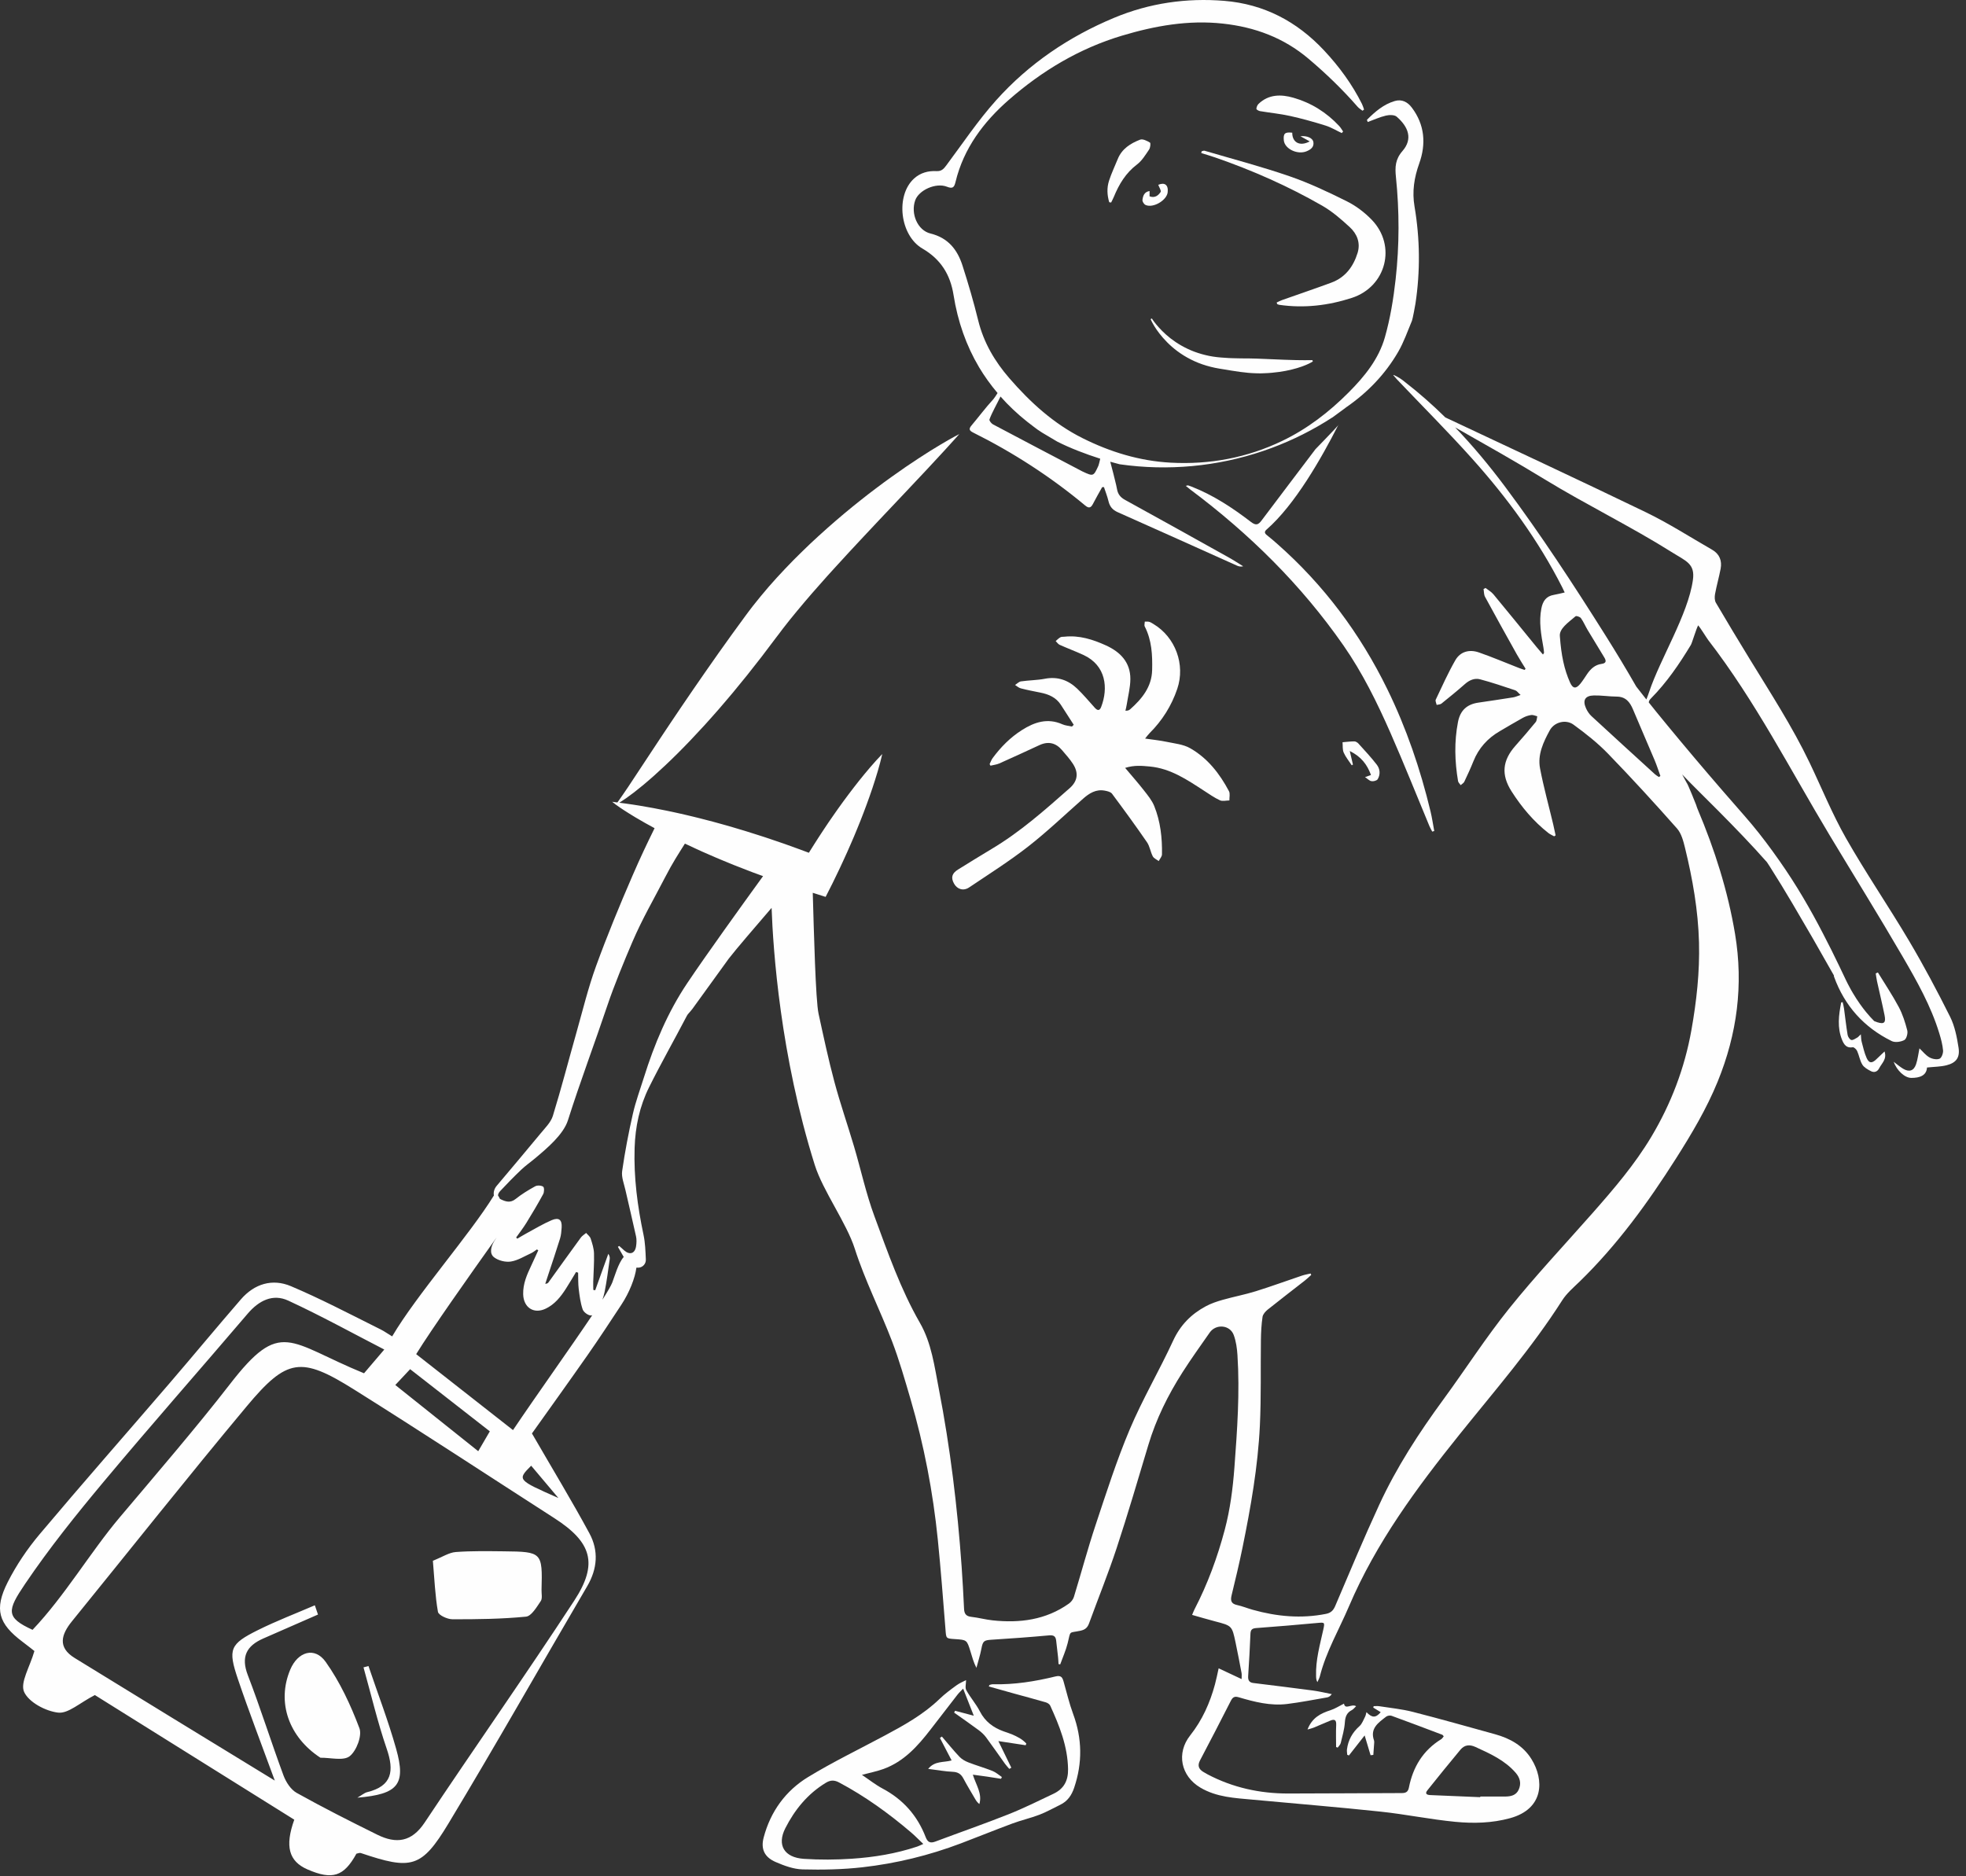 <?xml version="1.0" encoding="UTF-8"?>
<svg width="198px" height="189px" viewBox="0 0 198 189" version="1.1" xmlns="http://www.w3.org/2000/svg" xmlns:xlink="http://www.w3.org/1999/xlink">
    <rect x="0" y="0" width="198" height="189" fill="#333333" stroke="none"/>
    <!-- Generator: Sketch 45 (43475) - http://www.bohemiancoding.com/sketch -->
    <title>Page 1</title>
    <desc>Created with Sketch.</desc>
    <defs></defs>
    <g id="Page-1" stroke="none" stroke-width="1" fill="none" fill-rule="evenodd">
        <g id="Группировка_сколько_вас-Copy" transform="translate(-451, -1743)" fill="#FEFEFE">
            <g id="Page-1" transform="translate(451, 1743)">
                <path d="M50.76,156.266 C49.138,156.25 47.509,156.217 45.895,156.338 C45.226,156.389 44.585,156.823 43.596,157.216 C43.756,159.064 43.82,160.733 44.106,162.362 C44.166,162.698 45.054,163.109 45.561,163.11 C48.034,163.116 50.516,163.087 52.973,162.847 C53.523,162.794 54.048,161.883 54.459,161.282 C54.644,161.01 54.529,160.529 54.539,160.142 C54.642,156.37 54.587,156.303 50.76,156.266" id="Fill-1"></path>
                <path d="M36.199,174.09 C35.322,171.757 34.237,169.427 32.8,167.402 C31.695,165.844 29.993,166.37 29.233,168.178 C27.842,171.482 29.097,174.992 32.273,177.059 C33.28,177.042 34.581,177.4 35.215,176.905 C35.9,176.371 36.481,174.843 36.199,174.09" id="Fill-3"></path>
                <path d="M37.11,167.82 C36.943,167.865 36.776,167.91 36.609,167.954 C37.377,170.695 38.026,173.476 38.949,176.163 C39.711,178.384 39.504,179.91 36.97,180.528 C36.709,180.592 36.482,180.798 35.99,181.082 C40.105,180.736 40.906,179.75 39.896,176.159 C39.104,173.341 38.048,170.597 37.11,167.82" id="Fill-5"></path>
                <path d="M115.787,77.21 C117.879,77.401 119.551,78.542 121.242,79.64 C121.771,79.983 122.293,80.352 122.862,80.615 C123.125,80.736 123.494,80.631 123.814,80.629 C123.806,80.314 123.903,79.944 123.771,79.695 C122.833,77.924 121.612,76.359 119.851,75.362 C119.158,74.97 118.279,74.892 117.474,74.721 C116.809,74.58 116.128,74.514 115.326,74.396 C115.525,74.153 115.631,73.998 115.762,73.867 C117.044,72.591 117.984,71.103 118.565,69.388 C119.394,66.938 118.383,64.185 116.161,62.854 C116.026,62.773 115.89,62.679 115.741,62.638 C115.602,62.599 115.444,62.621 115.295,62.616 C115.29,62.782 115.224,62.979 115.29,63.108 C116.003,64.496 116.071,65.993 116.034,67.501 C115.992,69.199 115.008,70.392 113.814,71.455 C113.756,71.506 113.68,71.541 113.607,71.567 C113.554,71.587 113.493,71.58 113.344,71.593 C113.394,71.361 113.446,71.165 113.477,70.966 C113.609,70.111 113.837,69.255 113.841,68.398 C113.849,66.713 112.825,65.669 111.383,65.013 C110.063,64.413 108.691,63.974 107.202,64.136 C107.065,64.151 106.907,64.13 106.796,64.193 C106.621,64.29 106.477,64.444 106.32,64.574 C106.452,64.703 106.562,64.883 106.721,64.954 C107.513,65.309 108.329,65.612 109.117,65.975 C111.403,67.031 111.627,69.317 110.902,71.208 C110.739,71.634 110.517,71.578 110.255,71.289 C109.673,70.645 109.117,69.974 108.492,69.375 C107.588,68.508 106.519,68.127 105.236,68.371 C104.445,68.522 103.625,68.521 102.825,68.636 C102.614,68.666 102.427,68.872 102.229,68.998 C102.421,69.115 102.599,69.285 102.807,69.339 C103.457,69.506 104.115,69.637 104.774,69.766 C105.615,69.931 106.36,70.249 106.846,71.003 C107.277,71.672 107.707,72.341 108.138,73.01 C108.077,73.069 108.016,73.127 107.955,73.186 C107.634,73.113 107.291,73.09 106.995,72.959 C105.504,72.298 104.184,72.735 102.912,73.545 C101.746,74.286 100.794,75.252 99.977,76.356 C99.843,76.536 99.768,76.761 99.666,76.965 C99.695,77.02 99.723,77.074 99.752,77.128 C100.05,77.055 100.367,77.024 100.643,76.902 C101.995,76.301 103.339,75.679 104.682,75.058 C105.577,74.643 106.335,74.827 106.963,75.566 C107.346,76.016 107.748,76.459 108.065,76.954 C108.645,77.859 108.538,78.68 107.727,79.395 C105.223,81.603 102.726,83.821 99.836,85.536 C98.715,86.201 97.613,86.897 96.502,87.579 C95.869,87.967 95.744,88.395 96.083,89.008 C96.399,89.578 97.026,89.779 97.6,89.393 C99.598,88.049 101.642,86.759 103.538,85.28 C105.465,83.776 107.239,82.076 109.076,80.457 C109.704,79.903 110.379,79.476 111.262,79.642 C111.52,79.69 111.855,79.766 111.992,79.95 C113.193,81.561 114.377,83.185 115.516,84.84 C115.799,85.251 115.862,85.806 116.098,86.257 C116.207,86.465 116.491,86.58 116.695,86.737 C116.81,86.513 117.021,86.291 117.025,86.065 C117.056,84.395 116.872,82.743 116.243,81.187 C116.012,80.618 115.595,80.113 115.21,79.62 C114.633,78.88 114.009,78.176 113.315,77.35 C114.247,77.057 115.02,77.14 115.787,77.21" id="Fill-7"></path>
                <path d="M92.368,186.009 C90.239,186.719 88.036,187.081 85.81,187.23 C84.198,187.339 82.568,187.351 80.956,187.243 C78.983,187.111 78.226,185.86 79.091,184.158 C80.04,182.29 81.346,180.687 83.18,179.577 C83.632,179.304 84.02,179.291 84.501,179.547 C87.113,180.934 89.493,182.652 91.738,184.565 C92.137,184.905 92.504,185.285 92.987,185.743 C92.684,185.875 92.53,185.955 92.368,186.009 M107.126,169.42 C107.001,168.979 106.888,168.724 106.282,168.873 C104.228,169.377 102.142,169.706 100.014,169.656 C99.9,169.653 99.784,169.69 99.672,169.72 C99.647,169.727 99.636,169.782 99.583,169.878 C100.46,170.125 101.32,170.369 102.183,170.607 C103.227,170.896 104.276,171.172 105.317,171.476 C105.488,171.526 105.7,171.656 105.768,171.806 C106.698,173.84 107.524,175.893 107.567,178.193 C107.589,179.393 107.132,180.198 106.091,180.691 C104.596,181.399 103.113,182.141 101.578,182.75 C99.141,183.717 96.662,184.579 94.207,185.5 C93.696,185.691 93.43,185.585 93.224,185.05 C92.39,182.884 90.945,181.254 88.88,180.159 C88.181,179.787 87.552,179.283 86.807,178.783 C87.624,178.564 88.319,178.43 88.975,178.192 C91.032,177.446 92.427,175.889 93.717,174.217 C94.622,173.045 95.524,171.87 96.433,170.702 C96.575,170.519 96.75,170.363 97,170.098 C97.362,171.017 97.685,171.84 98.072,172.826 C97.342,172.633 96.764,172.48 96.185,172.327 C96.155,172.389 96.124,172.451 96.094,172.514 C96.92,173.101 97.755,173.678 98.569,174.283 C98.847,174.489 99.111,174.736 99.316,175.012 C99.964,175.884 100.578,176.78 101.211,177.663 C101.343,177.846 101.501,178.009 101.647,178.182 C101.716,178.143 101.785,178.103 101.853,178.064 C101.432,177.198 101.01,176.332 100.548,175.382 C101.499,175.527 102.396,175.663 103.294,175.8 C103.318,175.745 103.342,175.69 103.366,175.636 C102.971,175.19 102.443,174.925 101.895,174.693 C101.623,174.578 101.337,174.496 101.059,174.395 C100.024,174.018 99.211,173.413 98.687,172.392 C98.303,171.642 97.725,170.993 97.316,170.253 C97.177,170.003 97.294,169.611 97.294,169.241 C97.052,169.369 96.663,169.523 96.335,169.761 C95.744,170.189 95.152,170.628 94.628,171.133 C92.988,172.717 91.022,173.8 89.037,174.861 C86.482,176.227 83.866,177.494 81.394,178.998 C79.115,180.385 77.596,182.488 76.91,185.095 C76.601,186.27 77.004,187.081 78.117,187.562 C78.973,187.932 79.915,188.282 80.828,188.306 C82.834,188.357 84.86,188.318 86.853,188.093 C90.25,187.709 93.566,186.899 96.771,185.685 C98.502,185.03 100.217,184.329 101.952,183.686 C102.855,183.351 103.803,183.135 104.702,182.791 C105.416,182.518 106.087,182.131 106.778,181.797 C107.516,181.441 107.924,180.845 108.184,180.072 C109.025,177.58 108.992,175.125 108.08,172.654 C107.691,171.602 107.432,170.501 107.126,169.42" id="Fill-9"></path>
                <path d="M100.819,179.18 C100.846,179.12 100.872,179.061 100.899,179.001 C100.59,178.795 100.304,178.529 99.966,178.395 C99.165,178.075 98.33,177.839 97.525,177.526 C97.199,177.399 96.864,177.209 96.627,176.959 C96.01,176.307 95.445,175.605 94.86,174.924 C94.793,174.971 94.727,175.018 94.661,175.065 C95.045,175.802 95.428,176.539 95.84,177.329 C95.032,177.559 94.142,177.35 93.479,178.183 C94.384,178.296 95.168,178.44 95.957,178.476 C96.479,178.5 96.785,178.697 97.022,179.143 C97.4,179.856 97.821,180.546 98.228,181.243 C98.331,181.419 98.451,181.584 98.635,181.723 C98.939,180.657 98.303,179.82 97.976,178.765 C98.471,178.832 98.933,178.89 99.393,178.958 C99.869,179.027 100.344,179.105 100.819,179.18" id="Fill-11"></path>
                <path d="M134.561,175.979 C134.614,175.999 134.667,176.02 134.721,176.04 C134.826,175.887 134.987,175.746 135.028,175.577 C135.194,174.889 135.397,174.197 135.444,173.497 C135.483,172.924 135.634,172.519 136.152,172.256 C136.299,172.181 136.407,172.028 136.577,171.869 C136.111,171.588 135.477,172.27 135.354,171.608 C134.878,171.845 134.456,172.124 133.992,172.273 C133,172.591 132.139,173.029 131.683,174.215 C131.96,174.133 132.133,174.097 132.293,174.031 C132.859,173.798 133.417,173.548 133.983,173.317 C134.41,173.142 134.595,173.255 134.57,173.757 C134.533,174.495 134.561,175.238 134.561,175.979" id="Fill-13"></path>
                <path d="M138.127,78.689 C138.326,78.722 138.664,78.635 138.752,78.487 C139.038,78.01 138.987,77.455 138.663,77.033 C138.09,76.286 137.44,75.597 136.808,74.896 C136.709,74.787 136.537,74.681 136.398,74.681 C136.003,74.68 135.607,74.734 135.211,74.766 C135.244,75.118 135.193,75.506 135.328,75.812 C135.529,76.268 135.861,76.665 136.137,77.088 C136.177,77.064 136.217,77.041 136.257,77.018 C136.164,76.616 136.069,76.215 135.937,75.648 C137.097,76.224 137.692,77.021 138.075,78.068 C137.886,78.135 137.73,78.19 137.475,78.28 C137.725,78.447 137.912,78.654 138.127,78.689" id="Fill-15"></path>
                <path d="M134.801,42.819 C134.789,42.842 134.776,42.867 134.764,42.89 C134.82,42.823 134.837,42.794 134.801,42.819" id="Fill-17"></path>
                <path d="M143.965,83.226 C144.043,83.413 144.151,83.587 144.244,83.768 C144.312,83.748 144.379,83.727 144.446,83.708 C144.322,83.049 144.227,82.383 144.071,81.732 C143.049,77.476 141.645,73.36 139.718,69.417 C136.974,63.806 133.313,58.909 128.627,54.779 C128.286,54.478 127.94,54.183 127.585,53.901 C127.34,53.706 127.327,53.543 127.57,53.332 C130.413,50.853 133.076,46.164 134.764,42.852 C134.498,43.174 132.479,45.252 132.479,45.252 C130.669,47.648 128.852,50.038 127.048,52.438 C126.713,52.883 126.477,52.952 125.975,52.568 C124.123,51.148 122.178,49.864 119.985,49.01 C119.875,48.967 119.765,48.926 119.653,48.893 C119.621,48.884 119.579,48.908 119.425,48.943 C119.612,49.095 119.743,49.211 119.883,49.315 C125.825,53.761 131.056,58.913 135.302,65.016 C137.214,67.764 138.692,70.769 140.037,73.826 C141.405,76.934 142.658,80.091 143.965,83.226" id="Fill-19"></path>
                <path d="M138.15,22.138 C137.436,21.399 136.568,20.739 135.651,20.282 C133.768,19.342 131.849,18.435 129.864,17.751 C127.053,16.782 124.169,16.024 121.314,15.184 C121.228,15.159 121.117,15.22 121.018,15.24 L120.985,15.419 C121.451,15.566 121.922,15.701 122.384,15.861 C126.121,17.154 129.728,18.75 133.157,20.716 C134.17,21.297 135.081,22.09 135.944,22.887 C136.67,23.557 137.037,24.463 136.726,25.474 C136.299,26.857 135.486,27.951 134.081,28.47 C132.435,29.08 130.772,29.641 129.118,30.227 C128.932,30.293 128.757,30.389 128.577,30.47 C128.594,30.524 128.61,30.577 128.627,30.63 C128.698,30.656 128.767,30.696 128.841,30.706 C131.33,31.066 133.768,30.778 136.141,30.009 C139.61,28.884 140.676,24.752 138.15,22.138" id="Fill-21"></path>
                <path d="M135.13,13.404 C135.175,13.351 135.221,13.299 135.267,13.246 C135.138,13.062 135.028,12.86 134.876,12.697 C133.598,11.32 132.042,10.352 130.249,9.841 C129.026,9.492 127.775,9.483 126.753,10.461 C126.628,10.58 126.545,10.789 126.533,10.962 C126.529,11.033 126.757,11.17 126.893,11.193 C127.903,11.363 128.929,11.461 129.927,11.681 C131.129,11.948 132.319,12.281 133.495,12.648 C134.063,12.826 134.586,13.148 135.13,13.404" id="Fill-23"></path>
                <path d="M115.816,14.364 C115.524,14.187 115.088,13.967 114.825,14.068 C113.862,14.44 112.99,14.983 112.571,16.018 C112.277,16.747 111.932,17.458 111.693,18.205 C111.463,18.918 111.497,19.658 111.713,20.371 C111.776,20.381 111.839,20.391 111.902,20.402 C111.994,20.212 112.097,20.027 112.177,19.832 C112.699,18.561 113.376,17.425 114.511,16.567 C115.012,16.189 115.365,15.597 115.728,15.064 C115.852,14.881 115.903,14.417 115.816,14.364" id="Fill-25"></path>
                <path d="M130.145,13.366 C129.404,13.284 129.229,13.442 129.296,14.136 C129.378,14.997 130.681,15.626 131.605,15.232 C131.998,15.065 132.355,14.822 132.274,14.309 C132.214,13.929 131.683,13.651 130.966,13.722 C131.326,13.923 131.564,14.055 131.904,14.244 C130.874,14.802 130.131,14.31 130.145,13.366" id="Fill-27"></path>
                <path d="M115.365,20.642 C116.119,21 117.509,20.188 117.6,19.366 C117.683,18.614 117.289,18.343 116.651,18.616 C116.74,18.869 116.973,19.209 116.887,19.342 C116.658,19.693 116.299,19.975 115.775,19.776 L115.775,19.242 C115.224,19.333 115.109,19.748 115.06,20.146 C115.041,20.302 115.212,20.569 115.365,20.642" id="Fill-29"></path>
                <path d="M117.534,34.467 C118.14,35.083 118.952,35.719 119.938,36.212 C120.429,36.462 120.961,36.674 121.518,36.836 C121.796,36.92 122.081,36.989 122.369,37.05 C122.515,37.077 122.653,37.108 122.807,37.132 L123.222,37.199 C123.501,37.241 123.771,37.296 124.055,37.337 C124.338,37.379 124.621,37.421 124.901,37.463 C125.46,37.537 126.011,37.595 126.549,37.602 C126.683,37.605 126.817,37.608 126.948,37.61 C127.081,37.606 127.212,37.601 127.341,37.596 C127.6,37.589 127.853,37.572 128.1,37.548 C128.592,37.504 129.057,37.439 129.482,37.357 C129.908,37.272 130.295,37.181 130.634,37.078 C130.973,36.978 131.263,36.872 131.499,36.773 C131.734,36.676 131.915,36.585 132.035,36.518 C132.156,36.453 132.219,36.41 132.219,36.41 L132.173,36.276 C132.173,36.276 131.888,36.286 131.399,36.283 C131.277,36.286 131.141,36.283 130.994,36.279 C130.848,36.281 130.689,36.276 130.521,36.273 C130.183,36.265 129.805,36.259 129.393,36.24 C128.572,36.206 127.615,36.166 126.589,36.124 C126.077,36.111 125.545,36.097 125.003,36.101 C124.468,36.09 123.919,36.086 123.355,36.039 L122.936,36.01 C122.812,36.001 122.675,35.984 122.545,35.971 C122.282,35.94 122.021,35.901 121.765,35.848 C121.253,35.743 120.756,35.601 120.285,35.426 C119.347,35.072 118.525,34.582 117.88,34.078 C117.233,33.575 116.766,33.062 116.456,32.692 C116.147,32.319 116.006,32.082 116.006,32.082 L115.879,32.147 C115.879,32.147 115.989,32.413 116.248,32.84 C116.505,33.268 116.926,33.85 117.534,34.467" id="Fill-31"></path>
                <path d="M103.437,42.47 C103.867,42.811 104.486,43.269 104.486,43.269 C104.486,43.269 104.768,43.452 104.957,43.581 L106.468,44.478 C107.775,45.145 109.367,45.748 110.807,46.206 C110.743,46.495 110.658,46.835 110.625,46.909 C110.135,47.984 110.113,48.002 109.065,47.512 C109.048,47.504 109.029,47.497 109.012,47.488 C106.008,45.911 103.002,44.339 100.007,42.748 C99.839,42.659 99.611,42.368 99.651,42.253 C99.872,41.617 100.416,40.668 100.764,39.943 C101.562,40.843 102.453,41.689 103.437,42.47 M92.902,25.039 C94.73,26.102 95.705,27.639 96.034,29.717 C96.457,32.388 97.312,34.815 98.603,36.992 C99.144,37.899 99.769,38.767 100.467,39.593 C100.313,39.839 100.118,40.13 100.036,40.219 C99.262,41.061 98.578,41.985 97.84,42.86 C97.555,43.198 97.607,43.372 98,43.568 C102.046,45.585 105.818,48.027 109.293,50.921 C109.645,51.214 109.859,51.176 110.067,50.77 C110.361,50.196 110.687,49.638 111,49.073 C111.061,49.071 111.121,49.069 111.182,49.066 C111.336,49.536 111.523,49.998 111.636,50.477 C111.764,51.019 112.041,51.36 112.565,51.593 C116.57,53.371 120.563,55.176 124.562,56.969 C124.748,57.053 124.949,57.104 125.205,57.043 C124.724,56.748 124.253,56.435 123.76,56.16 C120.278,54.217 116.795,52.273 113.301,50.352 C112.841,50.099 112.587,49.782 112.497,49.273 C112.4,48.73 112.238,48.198 112.117,47.659 C112.09,47.538 111.926,46.944 111.816,46.511 C112.149,46.606 112.468,46.692 112.762,46.766 C117.643,47.465 122.593,46.992 127.206,45.431 L128.075,45.121 C130.2,44.33 132.246,43.307 134.172,42.056 C134.172,42.059 134.173,42.061 134.173,42.063 L135.417,41.15 L135.418,41.152 C135.456,41.117 135.5,41.08 135.556,41.042 C137.716,39.555 139.507,37.701 140.819,35.434 C141.388,34.452 141.761,33.356 142.203,32.303 C142.276,32.128 142.525,30.773 142.553,30.586 C143.048,27.322 143.01,24.053 142.46,20.803 C142.203,19.288 142.422,17.897 142.936,16.459 C143.635,14.504 143.493,12.569 142.188,10.839 C141.761,10.272 141.182,9.969 140.478,10.174 C139.348,10.501 138.483,11.255 137.668,12.068 C137.658,12.078 137.689,12.13 137.748,12.291 C138.355,12.069 138.949,11.794 139.573,11.646 C139.917,11.564 140.433,11.555 140.663,11.754 C141.848,12.78 142.304,13.996 141.249,15.208 C140.512,16.054 140.486,16.841 140.587,17.83 C140.939,21.258 140.94,24.7 140.558,28.121 C140.338,30.093 140.016,32.079 139.473,33.983 C138.851,36.163 137.439,37.909 135.836,39.519 C133.851,41.514 131.653,43.203 129.128,44.416 C125.592,46.115 121.828,46.814 117.908,46.605 C114.773,46.437 111.827,45.534 109.035,44.14 C106.126,42.688 103.768,40.535 101.657,38.101 C100.177,36.396 99.061,34.498 98.515,32.269 C98.059,30.412 97.52,28.571 96.935,26.75 C96.422,25.153 95.494,23.958 93.712,23.523 C92.395,23.202 91.701,21.508 92.172,20.18 C92.537,19.15 94.256,18.369 95.369,18.809 C95.963,19.044 96.105,18.861 96.234,18.325 C97.049,14.943 99.057,12.283 101.599,10.058 C104.942,7.134 108.71,4.875 113.005,3.59 C116.318,2.599 119.679,1.998 123.155,2.377 C126.373,2.728 129.276,3.796 131.787,5.92 C133.558,7.418 135.212,9.016 136.733,10.761 C136.869,10.917 137.059,11.025 137.224,11.156 C137.274,11.115 137.325,11.074 137.376,11.033 C137.307,10.844 137.255,10.646 137.165,10.467 C136.167,8.477 134.876,6.711 133.349,5.079 C130.604,2.145 127.28,0.411 123.296,0.085 C119.489,-0.226 115.76,0.313 112.224,1.786 C107.662,3.686 103.624,6.416 100.326,10.097 C98.49,12.147 96.946,14.459 95.296,16.672 C95.028,17.032 94.804,17.265 94.306,17.237 C93.478,17.191 92.69,17.409 92.06,17.98 C90.167,19.698 90.625,23.716 92.902,25.039" id="Fill-33"></path>
                <path d="M188.949,106.72 C188.517,107.125 188.237,107.114 187.993,106.574 C187.761,106.061 187.642,105.495 187.494,104.946 C187.439,104.743 187.443,104.525 187.407,104.187 C187.226,104.357 187.149,104.461 187.047,104.517 C186.853,104.621 186.615,104.803 186.449,104.757 C186.286,104.712 186.11,104.439 186.077,104.243 C185.931,103.368 185.837,102.484 185.717,101.604 C185.687,101.385 185.627,101.17 185.581,100.953 C185.531,100.96 185.48,100.966 185.43,100.973 C185.185,102.241 185.007,103.513 185.528,104.77 C185.714,105.222 185.972,105.603 186.593,105.493 C186.72,105.47 186.964,105.703 187.038,105.869 C187.238,106.315 187.309,106.83 187.559,107.239 C187.735,107.528 188.099,107.731 188.419,107.896 C188.758,108.071 189.078,107.962 189.262,107.598 C189.512,107.1 190.055,106.701 189.797,105.913 C189.477,106.218 189.215,106.471 188.949,106.72" id="Fill-35"></path>
                <g id="Group-39" transform="translate(0, 37.624)">
                    <path d="M170.496,20.801 C170.009,24.285 167.176,28.779 166.083,32.095 C166.001,32.344 165.907,32.588 165.81,32.832 C165.774,32.787 165.737,32.74 165.701,32.696 C165.383,32.294 165.082,31.908 164.793,31.536 C163.787,29.781 162.742,28.047 161.662,26.333 C158.461,21.25 155.18,16.222 151.585,11.409 C150.018,9.312 148.354,7.303 146.551,5.427 C149.617,7.172 152.693,8.899 155.701,10.74 C159.574,13.109 164.463,15.531 168.303,17.956 C169.807,18.905 170.729,19.139 170.496,20.801 M167.072,40.644 C166.946,40.559 166.808,40.488 166.696,40.387 C164.551,38.43 162.404,36.475 160.271,34.504 C160.046,34.296 159.864,34.015 159.736,33.734 C159.364,32.919 159.63,32.449 160.52,32.43 C161.285,32.413 162.053,32.54 162.82,32.545 C163.722,32.552 164.148,33.086 164.46,33.832 C165.177,35.545 165.923,37.245 166.643,38.956 C166.861,39.474 167.031,40.013 167.222,40.543 C167.172,40.576 167.123,40.61 167.072,40.644 M158.122,31.125 C157.53,29.794 157.239,28.39 157.099,26.491 C157.006,25.714 157.906,25.112 158.678,24.453 C158.757,24.387 159.123,24.509 159.218,24.641 C159.48,25.008 159.656,25.434 159.888,25.824 C160.444,26.755 161.016,27.677 161.575,28.606 C161.778,28.943 161.785,29.186 161.291,29.252 C160.64,29.339 160.195,29.752 159.839,30.278 C159.617,30.604 159.409,30.943 159.161,31.248 C158.719,31.79 158.401,31.755 158.122,31.125 M143.76,142.709 C144.853,141.341 145.955,139.98 147.075,138.635 C147.486,138.141 147.986,138.069 148.605,138.353 C150.078,139.028 151.549,139.687 152.644,140.947 C153.088,141.457 153.23,142.022 152.955,142.642 C152.692,143.235 152.145,143.34 151.567,143.343 C150.739,143.346 149.911,143.343 149.082,143.343 C149.082,143.365 149.081,143.386 149.08,143.407 C147.407,143.336 145.734,143.263 144.061,143.196 C143.705,143.181 143.471,143.071 143.76,142.709 M69.21,61.416 C67.254,64.332 65.898,67.558 64.849,70.909 C64.466,72.133 64.017,73.343 63.734,74.59 C63.303,76.491 62.935,78.41 62.658,80.339 C62.571,80.946 62.845,81.612 62.987,82.244 C63.337,83.804 63.718,85.357 64.057,86.918 C64.127,87.238 64.11,87.591 64.06,87.917 C63.95,88.642 63.435,88.82 62.882,88.347 C62.706,88.196 62.535,88.038 62.363,87.884 C62.318,87.912 62.273,87.941 62.229,87.97 C62.43,88.306 62.617,88.654 62.817,88.991 C62.26,89.621 61.889,90.989 61.662,91.569 C61.535,91.892 61.181,92.499 60.672,93.297 C60.762,93.033 60.839,92.766 60.894,92.496 C61.115,91.415 61.247,90.315 61.405,89.222 C61.431,89.045 61.394,88.859 61.264,88.675 C60.824,89.899 60.384,91.123 59.944,92.346 C59.881,92.334 59.817,92.321 59.753,92.309 C59.75,92.028 59.738,91.747 59.746,91.467 C59.773,90.52 59.851,89.572 59.823,88.627 C59.808,88.126 59.645,87.619 59.486,87.136 C59.416,86.921 59.188,86.758 59.032,86.571 C58.85,86.727 58.63,86.856 58.493,87.044 C57.4,88.54 56.323,90.048 55.239,91.55 C55.186,91.624 55.113,91.683 54.914,91.697 C55.019,91.376 55.123,91.056 55.229,90.736 C55.623,89.537 56.031,88.343 56.403,87.137 C56.512,86.784 56.541,86.4 56.565,86.027 C56.616,85.25 56.293,84.972 55.56,85.285 C54.694,85.655 53.881,86.149 53.05,86.597 C52.727,86.771 52.415,86.965 52.098,87.149 C52.059,87.11 52.021,87.07 51.982,87.03 C52.326,86.542 52.696,86.07 53.009,85.563 C53.597,84.608 54.172,83.644 54.706,82.658 C54.816,82.454 54.825,81.996 54.703,81.912 C54.51,81.779 54.11,81.757 53.899,81.873 C53.211,82.251 52.532,82.666 51.921,83.156 C51.391,83.581 50.916,83.412 50.437,83.184 C50.402,83.167 50.372,83.148 50.344,83.13 C50.283,83.003 50.219,82.886 50.154,82.794 C50.16,82.639 50.258,82.477 50.38,82.346 C51.065,81.611 51.77,80.891 52.498,80.199 C52.94,79.779 53.447,79.427 53.916,79.033 C55.105,78.035 56.746,76.649 57.2,75.217 C58.396,71.434 59.929,67.359 61.191,63.598 C61.825,61.708 62.894,59.105 63.68,57.276 C64.716,54.866 65.796,53.046 67,50.716 C67.745,49.273 68.316,48.41 68.979,47.354 C69.355,47.536 69.735,47.707 70.113,47.883 C70.528,48.077 70.946,48.262 71.366,48.442 C71.786,48.622 72.201,48.813 72.625,48.982 L73.891,49.503 L75.166,50 C75.59,50.166 76.016,50.33 76.445,50.482 L76.849,50.629 C74.597,53.738 71.144,58.531 69.21,61.416 M51.666,106.431 C48.218,103.726 45.087,101.269 41.914,98.78 C43.471,96.258 47.182,91.007 50.015,87.022 C49.929,87.159 49.841,87.295 49.756,87.434 C49.45,87.935 49.267,88.644 49.757,89.023 C50.186,89.356 50.905,89.536 51.445,89.453 C52.155,89.343 52.82,88.917 53.496,88.609 C53.702,88.514 53.881,88.359 54.072,88.232 C54.118,88.262 54.164,88.292 54.21,88.323 C53.974,88.838 53.741,89.355 53.499,89.868 C53.067,90.781 52.664,91.689 52.69,92.743 C52.722,94.076 53.745,94.773 54.953,94.201 C55.858,93.773 56.465,93.012 56.992,92.19 C57.346,91.638 57.677,91.069 58.018,90.507 C58.086,90.53 58.155,90.553 58.223,90.576 C58.24,91.118 58.217,91.665 58.282,92.201 C58.368,92.898 58.456,93.609 58.68,94.267 C58.776,94.549 59.207,94.869 59.501,94.885 C59.547,94.887 59.597,94.874 59.648,94.855 C57.444,98.141 53.961,103.017 51.666,106.431 M56.236,113.271 C52.082,111.438 52.082,111.438 53.496,110.018 C54.415,111.11 55.325,112.19 56.236,113.271 M57.836,123.606 C52.92,131.129 47.745,138.484 42.766,145.967 C41.453,147.94 39.897,148.124 38.006,147.191 C35.27,145.84 32.545,144.461 29.882,142.976 C29.287,142.645 28.797,141.884 28.549,141.214 C27.309,137.866 26.241,134.453 24.96,131.121 C24.242,129.254 24.831,128.163 26.516,127.423 C28.351,126.616 30.189,125.814 32.026,125.01 C31.92,124.699 31.814,124.389 31.708,124.078 C29.796,124.904 27.844,125.647 25.983,126.574 C23.151,127.984 22.937,128.488 23.964,131.523 C25.073,134.802 26.323,138.034 27.675,141.736 C20.68,137.454 14.086,133.434 7.512,129.382 C5.773,128.31 6.171,127.014 7.253,125.682 C13.11,118.468 18.881,111.183 24.835,104.05 C28.905,99.175 30.314,98.994 35.661,102.345 C42.428,106.586 49.102,110.976 55.82,115.295 C59.588,117.717 60.277,119.87 57.836,123.606 M3.278,126.55 C0.543,125.302 0.719,124.602 2.53,121.921 C4.947,118.344 7.666,114.955 10.438,111.638 C15.203,105.934 20.123,100.36 24.945,94.704 C26.075,93.378 27.477,92.668 29.038,93.391 C32.348,94.922 35.547,96.691 38.702,98.316 C37.89,99.268 37.283,99.979 36.662,100.708 C29.03,97.584 28.305,95.142 23.135,101.832 C19.915,106 15.445,111.207 12.051,115.228 C9.129,118.689 6.509,123.151 3.278,126.55 M41.306,100.294 C43.997,102.394 46.651,104.464 49.331,106.556 C48.926,107.251 48.627,107.764 48.164,108.557 C45.216,106.203 42.539,104.066 39.812,101.888 C40.3,101.367 40.754,100.884 41.306,100.294 M197.25,67.909 C197.086,66.85 196.871,65.743 196.399,64.796 C195.105,62.203 193.74,59.638 192.263,57.145 C190.201,53.664 187.911,50.316 185.911,46.802 C184.52,44.356 183.457,41.724 182.238,39.18 C180.494,35.539 178.295,32.162 176.195,28.726 C175.053,26.856 173.917,24.982 172.811,23.091 C172.674,22.857 172.674,22.49 172.727,22.207 C172.885,21.356 173.125,20.521 173.287,19.672 C173.444,18.854 173.172,18.176 172.434,17.752 C170.21,16.473 168.04,15.077 165.734,13.963 C159.038,10.727 152.294,7.591 145.564,4.425 C144.272,3.153 142.909,1.948 141.46,0.828 C141.397,0.78 141.337,0.728 141.275,0.68 C140.906,0.398 140.507,0.212 140.348,0.143 L140.324,0.173 C140.404,0.269 140.563,0.458 140.681,0.582 C143.21,3.245 145.812,5.843 148.261,8.577 C151.803,12.53 154.93,16.795 157.342,21.55 C157.413,21.689 157.477,21.832 157.583,22.056 C157.195,22.143 156.847,22.239 156.494,22.297 C155.709,22.427 155.377,22.938 155.234,23.668 C154.972,25.003 155.209,26.304 155.442,27.608 C155.473,27.782 155.489,27.959 155.503,28.135 C155.506,28.164 155.465,28.197 155.393,28.305 C155.171,28.044 154.958,27.803 154.754,27.555 C153.305,25.781 151.865,24.001 150.403,22.238 C150.191,21.983 149.876,21.812 149.609,21.602 C149.543,21.638 149.477,21.673 149.411,21.709 C149.458,21.974 149.44,22.273 149.562,22.496 C150.615,24.438 151.688,26.368 152.766,28.296 C153.04,28.787 153.35,29.259 153.644,29.74 C153.611,29.78 153.578,29.819 153.546,29.859 C153.354,29.793 153.16,29.733 152.971,29.659 C151.631,29.136 150.307,28.571 148.949,28.098 C147.996,27.766 147.077,27.992 146.564,28.89 C145.834,30.168 145.23,31.518 144.598,32.85 C144.535,32.983 144.654,33.202 144.69,33.382 C144.852,33.34 145.052,33.345 145.171,33.25 C145.972,32.607 146.768,31.958 147.538,31.279 C147.988,30.882 148.512,30.657 149.062,30.803 C150.257,31.119 151.429,31.521 152.604,31.911 C152.768,31.966 152.888,32.154 153.142,32.382 C152.812,32.49 152.61,32.587 152.399,32.621 C151.23,32.807 150.059,32.982 148.887,33.153 C147.738,33.321 147.062,33.931 146.835,35.11 C146.451,37.1 146.509,39.077 146.844,41.058 C146.869,41.204 147.018,41.329 147.108,41.464 C147.233,41.35 147.407,41.26 147.473,41.119 C147.796,40.442 148.11,39.76 148.388,39.064 C148.923,37.725 149.832,36.727 151.073,36.013 C151.842,35.569 152.6,35.107 153.378,34.679 C153.633,34.539 153.927,34.441 154.214,34.401 C154.407,34.374 154.619,34.482 154.822,34.529 C154.772,34.726 154.78,34.97 154.663,35.112 C154,35.922 153.317,36.715 152.623,37.498 C151.311,38.977 151.161,40.411 152.232,42.091 C153.246,43.681 154.45,45.117 155.944,46.288 C156.117,46.423 156.327,46.51 156.52,46.619 C156.57,46.587 156.619,46.555 156.669,46.523 C156.588,46.152 156.514,45.779 156.426,45.409 C155.979,43.531 155.461,41.665 155.1,39.771 C154.837,38.387 155.438,37.118 156.083,35.939 C156.536,35.109 157.699,34.807 158.468,35.368 C159.691,36.259 160.897,37.21 161.947,38.294 C164.324,40.747 166.632,43.27 168.895,45.829 C169.336,46.327 169.533,47.096 169.7,47.775 C170.467,50.906 171.025,54.08 171.11,57.307 C171.189,60.276 170.865,63.222 170.344,66.147 C169.661,69.984 168.294,73.563 166.299,76.9 C164.629,79.692 162.519,82.153 160.376,84.584 C157.568,87.77 154.652,90.87 151.995,94.177 C149.637,97.114 147.594,100.303 145.366,103.346 C142.909,106.7 140.648,110.176 138.906,113.953 C137.353,117.318 135.924,120.742 134.471,124.152 C134.276,124.61 134.02,124.847 133.547,124.942 C131.051,125.44 128.596,125.212 126.168,124.532 C125.636,124.383 125.12,124.168 124.583,124.051 C123.979,123.921 123.909,123.595 124.039,123.061 C124.425,121.47 124.808,119.877 125.135,118.273 C125.965,114.208 126.687,110.119 126.885,105.969 C127.022,103.094 126.949,100.209 126.989,97.328 C127,96.559 127.04,95.785 127.153,95.027 C127.193,94.759 127.447,94.475 127.677,94.291 C128.91,93.302 130.168,92.343 131.412,91.369 C131.637,91.193 131.842,90.991 132.057,90.801 C132.036,90.753 132.015,90.705 131.993,90.657 C131.704,90.727 131.406,90.775 131.125,90.87 C129.571,91.392 128.032,91.959 126.468,92.445 C125.377,92.784 124.246,92.996 123.146,93.308 C122.564,93.472 121.976,93.67 121.445,93.955 C119.971,94.744 118.873,95.853 118.147,97.429 C116.76,100.434 115.069,103.305 113.783,106.349 C112.458,109.486 111.419,112.747 110.342,115.984 C109.544,118.378 108.895,120.821 108.155,123.234 C108.076,123.49 107.869,123.754 107.648,123.91 C105.33,125.552 102.712,125.889 99.968,125.596 C99.245,125.519 98.534,125.32 97.81,125.241 C97.283,125.182 97.115,124.919 97.092,124.433 C97.025,123.014 96.948,121.595 96.848,120.178 C96.422,114.165 95.699,108.19 94.549,102.269 C94.109,99.999 93.817,97.665 92.65,95.635 C90.693,92.229 89.415,88.541 88.065,84.89 C87.22,82.606 86.704,80.201 86.011,77.859 C85.367,75.684 84.619,73.537 84.033,71.347 C83.426,69.08 82.938,66.78 82.438,64.486 C82.139,63.114 81.971,56.249 81.855,52.309 L83.151,52.72 L83.826,51.388 C83.957,51.13 84.078,50.867 84.204,50.607 L84.581,49.824 C84.83,49.302 85.064,48.771 85.307,48.245 C85.546,47.717 85.77,47.18 86.003,46.649 L86.336,45.843 C86.445,45.573 86.559,45.306 86.664,45.034 C86.873,44.489 87.09,43.949 87.287,43.398 C87.386,43.123 87.491,42.851 87.584,42.573 L87.871,41.741 C88.055,41.183 88.234,40.623 88.401,40.056 C88.566,39.487 88.725,38.916 88.856,38.328 C88.435,38.757 88.042,39.202 87.654,39.649 C87.268,40.097 86.895,40.553 86.527,41.011 L85.985,41.703 C85.802,41.933 85.631,42.169 85.454,42.401 C85.098,42.866 84.763,43.342 84.42,43.813 C84.249,44.049 84.086,44.29 83.919,44.529 L83.423,45.246 C83.104,45.73 82.775,46.21 82.462,46.698 C82.152,47.187 81.833,47.672 81.531,48.166 L81.464,48.276 C81.069,48.123 80.67,47.981 80.273,47.836 L78.988,47.373 L77.696,46.933 C77.266,46.782 76.832,46.644 76.398,46.506 L75.096,46.094 L73.786,45.703 C73.351,45.568 72.908,45.456 72.47,45.33 C72.031,45.206 71.59,45.086 71.147,44.976 C70.704,44.863 70.264,44.742 69.818,44.64 C69.371,44.537 68.929,44.423 68.48,44.326 C68.032,44.23 67.586,44.124 67.135,44.036 C66.235,43.851 65.33,43.681 64.417,43.531 C63.959,43.458 63.503,43.384 63.04,43.323 L62.371,43.234 C62.413,43.209 62.456,43.182 62.505,43.151 C62.833,42.949 63.29,42.623 63.86,42.19 C64.141,41.971 64.45,41.724 64.782,41.451 C65.107,41.173 65.465,40.874 65.833,40.545 C66.571,39.886 67.386,39.125 68.244,38.268 C69.104,37.413 70.008,36.464 70.942,35.441 C71.401,34.924 71.884,34.401 72.358,33.851 C72.827,33.299 73.315,32.74 73.797,32.161 C74.279,31.582 74.759,30.988 75.247,30.386 C75.728,29.779 76.214,29.164 76.697,28.54 C77.173,27.91 77.653,27.276 78.134,26.639 L78.484,26.182 L78.842,25.705 L79.54,24.816 C80.512,23.619 81.514,22.427 82.541,21.279 C83.048,20.699 83.56,20.129 84.072,19.571 C84.583,19.011 85.086,18.454 85.591,17.914 C86.595,16.828 87.581,15.787 88.513,14.792 C89.452,13.798 90.34,12.859 91.159,11.993 C91.981,11.119 92.733,10.319 93.401,9.61 C94.068,8.898 94.648,8.271 95.123,7.751 C96.077,6.714 96.611,6.101 96.611,6.101 C96.611,6.101 95.884,6.467 94.67,7.194 C94.062,7.556 93.332,8.009 92.509,8.549 C91.685,9.086 90.767,9.711 89.785,10.418 C89.291,10.768 88.784,11.144 88.263,11.537 C88.003,11.734 87.739,11.935 87.47,12.138 C87.205,12.347 86.936,12.559 86.664,12.773 C85.573,13.633 84.45,14.576 83.313,15.582 C82.747,16.09 82.171,16.606 81.602,17.145 C81.035,17.686 80.466,18.241 79.9,18.809 C78.779,19.958 77.66,21.156 76.615,22.436 L75.822,23.42 L75.458,23.896 L75.088,24.393 C74.622,25.033 74.157,25.671 73.695,26.303 C73.245,26.944 72.792,27.574 72.343,28.196 C71.903,28.825 71.468,29.445 71.04,30.056 C70.189,31.28 69.373,32.468 68.606,33.6 C67.838,34.731 67.122,35.809 66.46,36.803 C65.139,38.802 64.039,40.468 63.269,41.635 C62.876,42.214 62.565,42.674 62.344,42.979 C62.279,43.069 62.224,43.144 62.177,43.209 L61.651,43.138 C61.769,43.237 61.89,43.33 62.014,43.421 C62.002,43.436 61.994,43.445 61.994,43.445 C61.994,43.445 62.005,43.44 62.025,43.43 C62.276,43.614 62.535,43.788 62.8,43.963 C63.191,44.218 63.588,44.464 63.986,44.704 C64.626,45.087 65.273,45.448 65.924,45.8 C65.145,47.386 64.504,48.73 63.702,50.579 C62.399,53.586 61.147,56.62 60.028,59.699 C59.24,61.864 58.697,64.12 58.067,66.342 C57.27,69.153 56.54,71.985 55.68,74.777 C55.477,75.434 54.901,75.993 54.441,76.551 C52.985,78.319 51.503,80.066 50.028,81.819 C49.776,82.118 49.68,82.464 49.74,82.799 C47.337,86.714 41.946,92.827 39.496,96.991 C38.465,96.345 38.722,96.484 37.859,96.052 C35.028,94.637 32.216,93.169 29.306,91.936 C27.422,91.138 25.615,91.696 24.257,93.266 C21.825,96.076 19.456,98.94 17.034,101.759 C12.688,106.816 8.282,111.822 3.989,116.923 C2.751,118.395 1.644,120.035 0.776,121.749 C-0.612,124.492 -0.152,125.935 2.264,127.752 C2.818,128.169 3.359,128.602 3.466,128.686 C3.003,130.297 2.009,131.866 2.428,132.802 C2.895,133.844 4.599,134.748 5.857,134.89 C6.875,135.005 8.031,133.903 9.554,133.121 C15.831,137.044 22.732,141.358 29.637,145.674 C28.678,148.354 29.077,149.864 30.973,150.687 C33.478,151.775 34.63,151.404 35.895,149.1 C36.044,149.074 36.214,148.992 36.341,149.035 C41.423,150.751 42.448,150.561 45.154,146.076 C49.926,138.168 54.469,130.123 59.14,122.154 C60.178,120.383 60.3,118.567 59.36,116.827 C57.616,113.603 55.714,110.466 53.574,106.768 C55.113,104.603 57.176,101.735 59.201,98.84 C60.358,97.186 61.462,95.494 62.574,93.809 C63.387,92.579 63.96,91.112 64.093,90.07 C64.18,90.077 64.264,90.076 64.34,90.068 C64.744,90.022 65.065,89.682 65.044,89.234 C65.006,88.411 64.983,87.574 64.813,86.773 C64.202,83.884 63.819,80.984 63.913,78.018 C63.981,75.867 64.413,73.819 65.366,71.903 C66.588,69.448 67.904,67.136 69.173,64.705 C69.288,64.485 69.351,64.488 69.726,64.013 L73.4,58.933 C74.195,57.906 76.074,55.733 77.709,53.827 C77.862,58.09 78.59,68.7 82.056,79.722 C82.88,82.34 85.253,85.551 86.092,88.175 C87.104,91.34 88.631,94.336 89.826,97.448 C90.559,99.36 91.123,101.341 91.701,103.309 C93.06,107.943 93.964,112.67 94.45,117.473 C94.755,120.496 94.983,123.528 95.226,126.558 C95.295,127.421 95.264,127.424 96.166,127.483 C97.37,127.562 97.376,127.56 97.733,128.713 C97.9,129.254 98.04,129.804 98.337,130.381 C98.508,129.738 98.715,129.102 98.839,128.451 C98.984,127.682 99.089,127.596 99.868,127.547 C101.798,127.426 103.726,127.286 105.651,127.109 C106.115,127.067 106.318,127.196 106.368,127.632 C106.432,128.196 106.501,128.76 106.562,129.326 C106.586,129.549 106.592,129.774 106.606,129.999 C106.663,130.008 106.719,130.019 106.776,130.029 C107.032,129.316 107.349,128.618 107.529,127.887 C107.851,126.577 107.604,126.896 108.804,126.643 C109.316,126.535 109.531,126.312 109.694,125.866 C110.611,123.347 111.622,120.861 112.46,118.317 C113.594,114.873 114.614,111.391 115.656,107.917 C116.437,105.308 117.634,102.898 119.09,100.614 C119.959,99.251 120.906,97.936 121.831,96.608 C122.46,95.705 123.874,95.824 124.253,96.856 C124.487,97.491 124.583,98.197 124.627,98.878 C124.871,102.652 124.604,106.414 124.322,110.177 C124.163,112.309 123.893,114.417 123.344,116.483 C122.607,119.254 121.624,121.933 120.303,124.483 C120.224,124.635 120.166,124.799 120.059,125.047 C120.867,125.275 121.615,125.5 122.37,125.696 C124.07,126.139 124.078,126.132 124.436,127.826 C124.651,128.848 124.847,129.875 125.04,130.901 C125.071,131.065 125.045,131.24 125.045,131.512 C124.228,131.129 123.522,130.797 122.733,130.427 C122.596,131.033 122.497,131.55 122.359,132.056 C121.854,133.921 121.076,135.655 119.869,137.181 C118.446,138.977 118.929,141.279 120.885,142.44 C122.541,143.424 124.373,143.491 126.195,143.661 C130.48,144.061 134.77,144.409 139.049,144.864 C141.559,145.131 144.044,145.646 146.556,145.889 C148.397,146.067 150.261,146.024 152.083,145.523 C155.52,144.579 155.528,141.651 154.237,139.573 C153.387,138.204 152.071,137.482 150.564,137.065 C147.807,136.304 145.056,135.522 142.285,134.814 C141.182,134.532 140.035,134.422 138.906,134.244 C138.723,134.215 138.532,134.239 138.345,134.239 C138.331,134.288 138.317,134.336 138.304,134.384 C138.552,134.537 138.801,134.69 139.054,134.845 C138.555,135.432 138.188,135.436 137.617,134.843 C137.569,135.014 137.551,135.166 137.485,135.292 C137.311,135.623 137.181,136.016 136.916,136.252 C136.199,136.89 135.777,137.657 135.655,138.596 C135.632,138.773 135.672,138.957 135.683,139.138 C135.74,139.161 135.796,139.184 135.853,139.207 C136.349,138.574 136.845,137.941 137.436,137.188 C137.666,137.954 137.85,138.568 138.034,139.181 C138.126,139.171 138.218,139.161 138.31,139.15 C138.34,138.743 138.371,138.335 138.398,137.927 C138.403,137.849 138.405,137.764 138.38,137.692 C137.954,136.471 138.825,135.9 139.6,135.298 C139.731,135.197 139.991,135.153 140.146,135.209 C141.853,135.829 143.551,136.474 145.25,137.117 C145.299,137.135 145.33,137.199 145.402,137.277 C145.317,137.376 145.252,137.503 145.149,137.566 C143.314,138.692 142.303,140.371 141.893,142.441 C141.803,142.894 141.569,142.994 141.153,142.994 C137.342,143.001 133.532,143.037 129.721,143.038 C126.874,143.039 124.159,142.445 121.625,141.113 C121.468,141.03 121.314,140.942 121.164,140.847 C120.711,140.56 120.589,140.21 120.858,139.699 C121.906,137.711 122.937,135.713 123.956,133.709 C124.138,133.35 124.321,133.215 124.74,133.339 C126.333,133.811 127.949,134.227 129.629,134.02 C130.979,133.853 132.317,133.589 133.659,133.357 C133.822,133.329 133.972,133.235 134.128,133.026 C133.489,132.902 132.854,132.747 132.209,132.661 C130.215,132.395 128.218,132.154 126.222,131.906 C125.798,131.854 125.679,131.611 125.705,131.206 C125.797,129.788 125.88,128.37 125.935,126.95 C125.953,126.513 126.122,126.4 126.543,126.37 C128.59,126.223 130.635,126.045 132.679,125.858 C133.411,125.792 133.435,125.782 133.271,126.529 C132.932,128.071 132.493,129.595 132.545,131.197 C132.552,131.39 132.546,131.583 132.677,131.82 C132.762,131.622 132.876,131.431 132.928,131.225 C133.558,128.733 134.863,126.521 135.859,124.182 C138.588,117.779 142.668,112.256 146.999,106.863 C150.544,102.448 154.272,98.161 157.33,93.364 C157.788,92.645 158.476,92.064 159.098,91.46 C162.889,87.77 165.967,83.523 168.79,79.077 C170.368,76.592 171.872,74.066 172.99,71.327 C174.947,66.531 175.598,61.599 174.743,56.467 C174.018,52.115 172.689,47.953 170.98,43.9 C170.919,43.756 170.868,43.606 170.823,43.456 C170.809,43.405 169.959,41.289 169.879,41.244 C169.726,40.957 169.562,40.674 169.412,40.386 C170.609,41.636 171.856,42.842 173.076,44.074 C174.741,45.754 176.389,47.452 177.951,49.222 C178.055,49.38 178.16,49.538 178.261,49.696 C179.056,50.943 179.812,52.188 180.529,53.404 C181.247,54.619 181.934,55.799 182.584,56.922 C183.226,58.051 183.834,59.118 184.394,60.103 C184.496,60.283 184.594,60.456 184.693,60.628 C184.692,60.676 184.697,60.722 184.712,60.765 C185.774,63.701 187.725,65.87 190.518,67.245 C190.856,67.412 191.433,67.329 191.785,67.144 C192.005,67.029 192.16,66.467 192.085,66.172 C191.877,65.361 191.617,64.54 191.224,63.804 C190.589,62.613 189.832,61.487 189.126,60.333 C189.054,60.366 188.981,60.399 188.909,60.432 C188.952,60.696 188.982,60.962 189.039,61.223 C189.289,62.36 189.566,63.492 189.796,64.633 C189.944,65.364 189.782,65.571 189.083,65.354 C188.976,65.321 188.866,65.279 188.756,65.232 C188.529,65.003 188.251,64.705 187.943,64.33 C187.529,63.825 187.065,63.181 186.605,62.403 C186.487,62.209 186.376,62.006 186.265,61.798 C186.15,61.595 186.039,61.366 185.924,61.134 C185.702,60.668 185.468,60.179 185.225,59.668 C184.73,58.643 184.187,57.534 183.58,56.377 C182.98,55.216 182.318,54.005 181.589,52.775 C180.862,51.545 180.064,50.299 179.199,49.069 C178.335,47.838 177.422,46.607 176.436,45.426 L175.694,44.557 C175.445,44.272 175.197,43.988 174.949,43.704 C174.454,43.136 173.96,42.57 173.471,42.008 C172.502,40.877 171.539,39.771 170.629,38.683 C169.709,37.603 168.84,36.542 168.008,35.542 C167.596,35.04 167.195,34.55 166.808,34.077 C166.549,33.754 166.299,33.442 166.053,33.135 C166.059,33.007 166.121,32.881 166.264,32.737 C167.858,31.126 169.127,29.269 170.293,27.336 C170.412,27.139 170.85,25.646 171.03,25.365 C171.236,25.595 171.901,26.67 172.037,26.847 C176.795,33.015 180.279,39.877 184.29,46.551 C186.731,50.611 189.235,54.633 191.615,58.728 C193.051,61.199 194.468,63.699 195.31,66.461 C195.482,67.025 195.64,67.606 195.69,68.189 C195.714,68.47 195.538,68.945 195.332,69.025 C195.047,69.137 194.598,69.048 194.311,68.884 C193.938,68.672 193.656,68.301 193.312,67.977 C193.193,68.56 193.136,69.087 192.971,69.578 C192.747,70.246 192.273,70.397 191.667,70.03 C191.332,69.828 191.033,69.567 190.713,69.329 C191.036,70.206 191.817,70.951 192.492,70.954 C193.326,70.959 194.024,70.725 194.072,69.908 C194.79,69.831 195.432,69.834 196.036,69.682 C197,69.439 197.405,68.917 197.25,67.909" id="Fill-37"></path>
                </g>
            </g>
        </g>
    </g>
</svg>